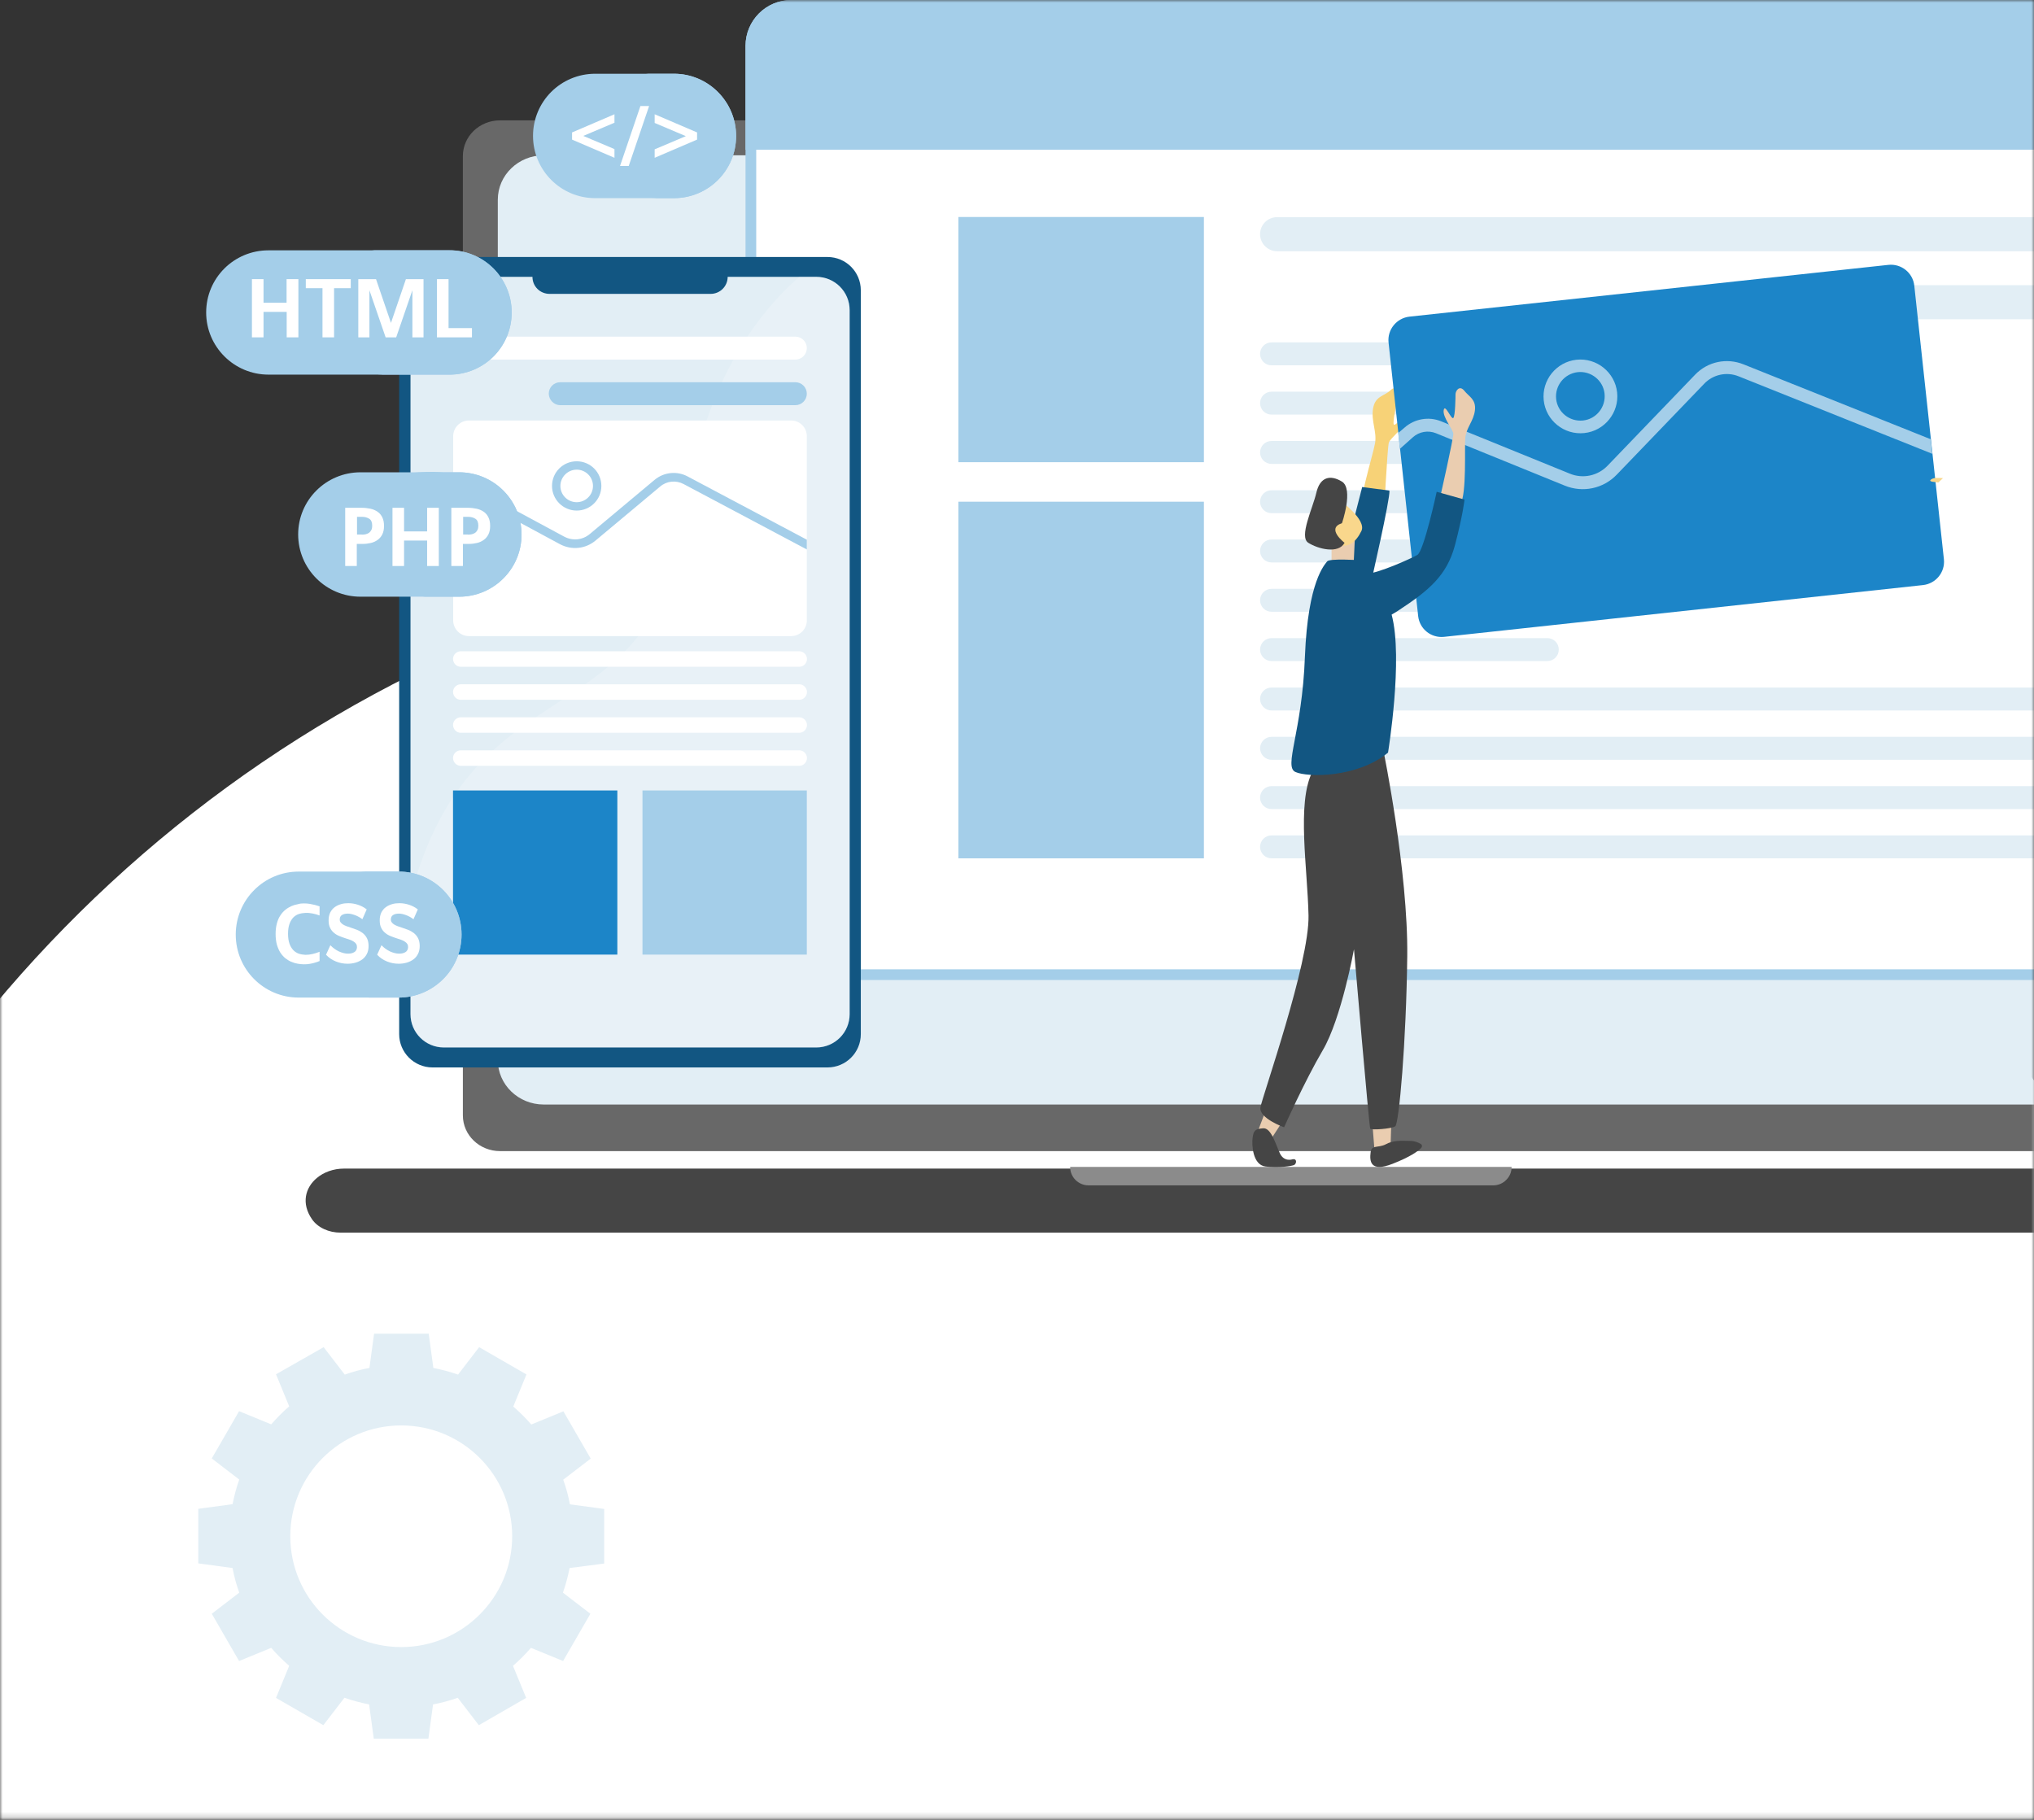 <svg width="380" height="340" viewBox="0 0 380 340" fill="none" xmlns="http://www.w3.org/2000/svg">
<rect x="0" y="0" width="380" height="340" fill="#333333" stroke="none"/>
<mask id="mask0" mask-type="alpha" maskUnits="userSpaceOnUse" x="0" y="0" width="380" height="340">
<rect width="380" height="339.829" fill="#1C85C8"/>
</mask>
<g mask="url(#mask0)">
<ellipse cx="184.028" cy="347.204" rx="242.657" ry="246.473" fill="white"/>
</g>
<mask id="mask1" mask-type="alpha" maskUnits="userSpaceOnUse" x="31" y="0" width="349" height="334">
<rect x="31.486" width="348.514" height="333.314" fill="#1C85C8"/>
</mask>
<g mask="url(#mask1)">
<path d="M388.507 215.058H93.432C89.576 215.058 86.475 212.078 86.475 208.373V29.169C86.475 25.465 89.576 22.484 93.432 22.484H388.507C392.362 22.484 395.464 25.465 395.464 29.169V208.4C395.464 212.078 392.333 215.058 388.507 215.058Z" fill="#686868"/>
<path d="M417.261 221.012C419.125 223.897 418.345 226.755 416.21 228.537C414.923 229.612 413.127 230.291 411.128 230.291H63.634C61.431 230.291 59.364 229.358 58.28 227.773C56.247 224.831 57.026 221.889 59.195 220.078C60.482 219.003 62.278 218.324 64.278 218.324H411.772C414.042 218.296 416.177 219.342 417.261 221.012Z" fill="#454545"/>
<path d="M390.024 37.313V198.052C390.024 202.623 386.167 206.354 381.44 206.354H101.587C96.831 206.354 93.002 202.623 93.002 198.052V37.313C93.002 32.713 96.859 29.011 101.587 29.011H381.469C386.196 29.011 390.024 32.741 390.024 37.313Z" fill="#E2EEF5"/>
<path d="M282.405 218.012C282.405 218.967 282.028 219.836 281.39 220.444C280.781 221.081 279.912 221.457 278.955 221.457H203.378C201.464 221.457 199.928 219.923 199.928 218.012H282.405Z" fill="#8B8B8B"/>
<path d="M112.88 292.109V281.916L106.473 281.048C106.183 279.455 105.748 277.92 105.227 276.444L110.358 272.506L105.256 263.674L99.255 266.135C98.211 264.919 97.08 263.819 95.892 262.776L98.356 256.782L89.514 251.686L85.571 256.811C84.093 256.29 82.556 255.885 80.962 255.566L80.092 249.167H69.888L69.018 255.566C67.423 255.856 65.887 256.29 64.408 256.811L60.466 251.686L51.566 256.753L54.03 262.747C52.812 263.79 51.711 264.919 50.667 266.106L44.666 263.645L39.564 272.477L44.695 276.415C44.173 277.891 43.767 279.426 43.449 281.019L37.042 281.887V292.08L43.449 292.949C43.739 294.541 44.173 296.076 44.695 297.553L39.564 301.491L44.666 310.322L50.667 307.861C51.711 309.077 52.841 310.178 54.03 311.22L51.566 317.214L60.408 322.31L64.35 317.185C65.829 317.706 67.365 318.112 68.96 318.43L69.83 324.83H80.034L80.904 318.43C82.498 318.141 84.035 317.706 85.513 317.185L89.456 322.31L98.298 317.214L95.834 311.22C97.051 310.178 98.153 309.048 99.197 307.861L105.198 310.322L110.3 301.491L105.169 297.553C105.69 296.076 106.096 294.541 106.415 292.949L112.88 292.109ZM74.961 307.716C63.51 307.716 54.233 298.45 54.233 287.013C54.233 275.575 63.51 266.309 74.961 266.309C86.412 266.309 95.689 275.575 95.689 287.013C95.689 298.421 86.412 307.716 74.961 307.716Z" fill="#E2EEF5"/>
<path d="M157.399 170.9H105.913C104.724 170.9 103.768 169.944 103.768 168.757C103.768 167.57 104.724 166.614 105.913 166.614H157.428C158.617 166.614 159.574 167.57 159.574 168.757C159.545 169.944 158.588 170.9 157.399 170.9Z" fill="white"/>
<path d="M285.072 180.022H118.988C117.799 180.022 116.842 179.066 116.842 177.879C116.842 176.692 117.799 175.736 118.988 175.736H285.072C286.261 175.736 287.217 176.692 287.217 177.879C287.217 179.066 286.261 180.022 285.072 180.022Z" fill="white"/>
<path d="M121.278 198.236H105.913C104.724 198.236 103.768 197.281 103.768 196.094C103.768 194.906 104.724 193.951 105.913 193.951H121.278C122.466 193.951 123.423 194.906 123.423 196.094C123.423 197.252 122.466 198.236 121.278 198.236Z" fill="white"/>
<path d="M140.281 8.571V174.519C140.281 178.688 143.661 182.09 147.862 182.09H427.617C431.818 182.09 435.198 178.688 435.198 174.519V8.571C435.198 4.378 431.793 1 427.617 1H147.833C143.663 1 140.281 4.4 140.281 8.571Z" fill="white" stroke="#A4CEE9" stroke-width="2"/>
<path d="M237.557 68.251H289.073C290.262 68.251 291.218 67.295 291.218 66.108C291.218 64.921 290.262 63.965 289.073 63.965H237.557C236.369 63.965 235.412 64.921 235.412 66.108C235.412 67.295 236.369 68.251 237.557 68.251Z" fill="#E2EEF5"/>
<path d="M327.572 59.649H393.235C395.003 59.649 396.424 58.23 396.424 56.464C396.424 54.698 395.003 53.279 393.235 53.279H327.572C325.804 53.279 324.383 54.698 324.383 56.464C324.383 58.23 325.804 59.649 327.572 59.649Z" fill="#E2EEF5"/>
<path d="M238.601 46.939H393.235C395.003 46.939 396.424 45.52 396.424 43.754C396.424 41.988 395.003 40.569 393.235 40.569H238.601C236.833 40.569 235.412 41.988 235.412 43.754C235.412 45.492 236.833 46.939 238.601 46.939Z" fill="#E2EEF5"/>
<path d="M237.557 77.46H289.073C290.262 77.46 291.218 76.504 291.218 75.317C291.218 74.13 290.262 73.174 289.073 73.174H237.557C236.369 73.174 235.412 74.13 235.412 75.317C235.412 76.504 236.369 77.46 237.557 77.46Z" fill="#E2EEF5"/>
<path d="M237.557 86.669H289.073C290.262 86.669 291.218 85.713 291.218 84.526C291.218 83.339 290.262 82.383 289.073 82.383H237.557C236.369 82.383 235.412 83.339 235.412 84.526C235.412 85.713 236.369 86.669 237.557 86.669Z" fill="#E2EEF5"/>
<path d="M237.557 95.876H289.073C290.262 95.876 291.218 94.92 291.218 93.733C291.218 92.546 290.262 91.591 289.073 91.591H237.557C236.369 91.591 235.412 92.546 235.412 93.733C235.412 94.92 236.369 95.876 237.557 95.876Z" fill="#E2EEF5"/>
<path d="M237.557 105.079H289.073C290.262 105.079 291.218 104.123 291.218 102.936C291.218 101.749 290.262 100.793 289.073 100.793H237.557C236.369 100.793 235.412 101.749 235.412 102.936C235.412 104.123 236.369 105.079 237.557 105.079Z" fill="#E2EEF5"/>
<path d="M237.557 114.292H289.073C290.262 114.292 291.218 113.337 291.218 112.149C291.218 110.962 290.262 110.007 289.073 110.007H237.557C236.369 110.007 235.412 110.962 235.412 112.149C235.412 113.337 236.369 114.292 237.557 114.292Z" fill="#E2EEF5"/>
<path d="M237.557 123.501H289.073C290.262 123.501 291.218 122.546 291.218 121.359C291.218 120.171 290.262 119.216 289.073 119.216H237.557C236.369 119.216 235.412 120.171 235.412 121.359C235.412 122.546 236.369 123.501 237.557 123.501Z" fill="#E2EEF5"/>
<path d="M237.558 132.735H394.278C395.467 132.735 396.424 131.78 396.424 130.593C396.424 129.405 395.467 128.45 394.278 128.45H237.558C236.369 128.45 235.412 129.405 235.412 130.593C235.412 131.751 236.369 132.735 237.558 132.735Z" fill="#E2EEF5"/>
<path d="M237.558 141.947H394.278C395.467 141.947 396.424 140.991 396.424 139.804C396.424 138.617 395.467 137.661 394.278 137.661H237.558C236.369 137.661 235.412 138.617 235.412 139.804C235.412 140.962 236.369 141.947 237.558 141.947Z" fill="#E2EEF5"/>
<path d="M237.558 151.156H394.278C395.467 151.156 396.424 150.2 396.424 149.013C396.424 147.826 395.467 146.87 394.278 146.87H237.558C236.369 146.87 235.412 147.826 235.412 149.013C235.412 150.2 236.369 151.156 237.558 151.156Z" fill="#E2EEF5"/>
<path d="M237.558 160.359H394.278C395.467 160.359 396.424 159.403 396.424 158.216C396.424 157.029 395.467 156.073 394.278 156.073H237.558C236.369 156.073 235.412 157.029 235.412 158.216C235.412 159.403 236.369 160.359 237.558 160.359Z" fill="#E2EEF5"/>
<path d="M179.055 40.54H224.918V86.349H179.055V40.54Z" fill="#A4CEE9"/>
<path d="M179.055 93.732H224.918V160.361H179.055V93.732Z" fill="#A4CEE9"/>
<path d="M139.281 8.571V27.972H436.198V8.571C436.198 3.822 432.342 0 427.617 0H147.833C143.107 0 139.281 3.851 139.281 8.571Z" fill="#A4CEE9"/>
<path d="M80.807 199.425H154.587C158.037 199.425 160.82 196.646 160.82 193.2V54.239C160.82 50.793 158.037 48.013 154.587 48.013H80.807C77.357 48.013 74.574 50.793 74.574 54.239V193.2C74.574 196.617 77.357 199.425 80.807 199.425Z" fill="#125682"/>
<path d="M76.691 57.944V189.464C76.691 192.909 79.474 195.689 82.924 195.689H152.5C155.95 195.689 158.733 192.909 158.733 189.464V57.944C158.733 54.499 155.95 51.719 152.5 51.719H135.947C135.947 53.485 134.526 54.904 132.758 54.904H102.666C101.796 54.904 100.985 54.556 100.405 53.977C99.825 53.398 99.477 52.616 99.477 51.719H82.924C79.474 51.719 76.691 54.528 76.691 57.944Z" fill="#E2EEF5"/>
<path opacity="0.2" d="M76.691 167.515V189.493C76.691 192.938 79.474 195.718 82.924 195.718H152.5C155.95 195.718 158.733 192.938 158.733 189.493V57.944C158.733 54.498 155.95 51.719 152.5 51.719H149.311C140.991 59.045 131.134 72.451 128.003 95.877C122.321 138.732 88.374 122.864 76.691 167.515Z" fill="white"/>
<path d="M84.663 81.515V115.944C84.692 117.537 85.997 118.84 87.591 118.84H147.804C149.427 118.84 150.732 117.537 150.732 115.944V81.486C150.732 79.865 149.427 78.561 147.804 78.561H87.591C85.968 78.561 84.663 79.894 84.663 81.515Z" fill="white"/>
<path d="M85.475 92.285C86.838 91.329 88.635 91.214 90.085 91.996L105.391 100.248C106.957 101.088 108.841 100.914 110.204 99.756L122.293 89.65C124.032 88.202 126.467 87.942 128.467 89.013L150.732 100.827V102.651L127.714 90.432C126.293 89.679 124.554 89.853 123.336 90.895L111.247 101.001C109.363 102.564 106.783 102.825 104.609 101.667L89.302 93.414C88.374 92.922 87.243 92.98 86.403 93.588L84.634 94.862V92.864L85.475 92.285Z" fill="#A4CEE9"/>
<path d="M107.739 95.388C110.291 95.388 112.349 93.332 112.349 90.784C112.349 88.236 110.291 86.18 107.739 86.18C105.188 86.18 103.13 88.236 103.13 90.784C103.13 93.332 105.217 95.388 107.739 95.388ZM107.739 87.743C109.421 87.743 110.783 89.104 110.783 90.784C110.783 92.463 109.421 93.824 107.739 93.824C106.058 93.824 104.695 92.463 104.695 90.784C104.695 89.104 106.087 87.743 107.739 87.743Z" fill="#A4CEE9"/>
<path d="M104.667 75.697H148.587C149.775 75.697 150.732 74.741 150.732 73.554C150.732 72.367 149.775 71.411 148.587 71.411H104.667C103.478 71.411 102.521 72.367 102.521 73.554C102.55 74.741 103.507 75.697 104.667 75.697Z" fill="#A4CEE9"/>
<path d="M86.78 67.179H148.587C149.776 67.179 150.733 66.223 150.733 65.036C150.733 63.849 149.776 62.893 148.587 62.893H86.78C85.592 62.893 84.635 63.849 84.635 65.036C84.664 66.223 85.621 67.179 86.78 67.179Z" fill="white"/>
<path d="M86.084 124.57H149.311C150.094 124.57 150.761 123.933 150.761 123.122C150.761 122.34 150.123 121.674 149.311 121.674H86.084C85.301 121.674 84.634 122.311 84.634 123.122C84.663 123.933 85.301 124.57 86.084 124.57Z" fill="white"/>
<path d="M86.084 130.74H149.311C150.094 130.74 150.761 130.102 150.761 129.292C150.761 128.51 150.123 127.844 149.311 127.844H86.084C85.301 127.844 84.634 128.481 84.634 129.292C84.663 130.102 85.301 130.74 86.084 130.74Z" fill="white"/>
<path d="M86.084 136.905H149.311C150.094 136.905 150.761 136.268 150.761 135.457C150.761 134.676 150.123 134.01 149.311 134.01H86.084C85.301 134.01 84.634 134.647 84.634 135.457C84.663 136.268 85.301 136.905 86.084 136.905Z" fill="white"/>
<path d="M86.084 143.077H149.311C150.094 143.077 150.761 142.44 150.761 141.629C150.761 140.848 150.123 140.182 149.311 140.182H86.084C85.301 140.182 84.634 140.819 84.634 141.629C84.663 142.44 85.301 143.077 86.084 143.077Z" fill="white"/>
<path d="M120.031 147.679H150.732V178.344H120.031V147.679Z" fill="#A4CEE9"/>
<path d="M84.634 147.679H115.335V178.344H84.634V147.679Z" fill="#1C85C8"/>
<path d="M137.525 25.409C137.525 28.609 136.226 31.528 134.126 33.625C132.027 35.722 129.104 37.019 125.901 37.019H111.203C104.775 37.019 99.58 31.809 99.58 25.387C99.58 22.188 100.878 19.269 102.978 17.172C105.078 15.075 108 13.777 111.203 13.777H125.901C132.308 13.777 137.525 18.988 137.525 25.409Z" fill="#A4CEE9"/>
<path d="M137.525 25.41C137.525 28.61 136.226 31.528 134.126 33.626C132.027 35.723 129.105 37.02 125.901 37.02H121.594C128.39 37.02 121.009 28.718 115.857 20.524C112.762 15.594 117.156 14.146 121.161 13.778H125.923C132.308 13.778 137.525 18.989 137.525 25.41Z" fill="#A4CEE9"/>
<path d="M114.797 29.478L106.874 26.083V24.743L114.797 21.348V22.927L108.974 25.392L114.797 27.856V29.478Z" fill="white"/>
<path d="M121.269 19.811L117.459 31.011H115.836L119.645 19.811H121.269Z" fill="white"/>
<path d="M122.307 21.348L130.23 24.743V26.083L122.307 29.478V27.899L128.13 25.435L122.307 22.97V21.348Z" fill="white"/>
<path d="M97.437 99.869C97.437 103.068 96.138 105.987 94.017 108.084C91.917 110.182 88.995 111.479 85.792 111.479H67.35C60.921 111.479 55.704 106.268 55.704 99.847C55.704 96.647 57.003 93.728 59.124 91.631C61.224 89.534 64.146 88.237 67.35 88.237H85.792C92.242 88.258 97.437 93.447 97.437 99.869Z" fill="#A4CEE9"/>
<path d="M97.437 99.868C97.437 103.068 96.138 105.987 94.017 108.084C91.918 110.181 88.995 111.479 85.792 111.479H78.952C84.515 110.895 77.48 102.895 72.501 95.025C69.298 89.923 74.125 88.561 78.216 88.237C80.315 88.085 82.198 88.194 82.761 88.237C82.87 88.237 82.934 88.258 82.934 88.258L82.956 88.237H85.77C92.242 88.258 97.437 93.447 97.437 99.868Z" fill="#A4CEE9"/>
<path d="M64.492 94.87H67.588C68.151 94.87 68.692 94.935 69.211 95.043C69.709 95.151 70.164 95.346 70.532 95.606C70.921 95.865 71.203 96.211 71.419 96.643C71.635 97.076 71.744 97.616 71.744 98.265C71.744 98.892 71.635 99.411 71.419 99.843C71.203 100.275 70.9 100.621 70.532 100.881C70.164 101.14 69.752 101.335 69.276 101.443C68.8 101.551 68.302 101.616 67.804 101.616H66.657V105.745H64.492V94.87ZM67.588 99.886C67.869 99.886 68.129 99.865 68.367 99.8C68.605 99.735 68.8 99.648 68.973 99.519C69.146 99.389 69.276 99.216 69.384 99C69.493 98.784 69.536 98.524 69.536 98.222C69.536 97.594 69.363 97.162 68.995 96.924C68.627 96.686 68.172 96.557 67.609 96.557H66.7V99.865H67.588V99.886Z" fill="white"/>
<path d="M81.982 94.87V105.745H79.796V100.989H75.489V105.745H73.324V94.87H75.489V99.281H79.796V94.87H81.982Z" fill="white"/>
<path d="M84.32 94.87H87.415C87.978 94.87 88.519 94.935 89.039 95.043C89.536 95.151 89.991 95.346 90.359 95.606C90.749 95.865 91.03 96.211 91.246 96.643C91.463 97.076 91.571 97.616 91.571 98.265C91.571 98.892 91.463 99.411 91.246 99.843C91.03 100.275 90.727 100.621 90.359 100.881C89.991 101.14 89.58 101.335 89.103 101.443C88.627 101.551 88.129 101.616 87.632 101.616H86.484V105.745H84.32V94.87ZM87.415 99.886C87.697 99.886 87.956 99.865 88.194 99.8C88.433 99.735 88.627 99.648 88.8 99.519C88.974 99.389 89.103 99.216 89.212 99C89.32 98.784 89.363 98.524 89.363 98.222C89.363 97.594 89.19 97.162 88.822 96.924C88.454 96.686 88 96.557 87.437 96.557H86.528V99.865H87.415V99.886Z" fill="white"/>
<path d="M95.597 58.38C95.597 61.579 94.298 64.498 92.198 66.595C90.099 68.692 87.177 69.99 83.973 69.99H50.163C43.734 69.99 38.517 64.779 38.517 58.38C38.517 55.158 39.816 52.261 41.916 50.164C44.015 48.067 46.937 46.769 50.141 46.769H83.951C90.38 46.748 95.597 51.958 95.597 58.38Z" fill="#A4CEE9"/>
<path d="M95.597 58.382C95.597 61.582 94.298 64.501 92.199 66.598C90.099 68.695 87.177 69.993 83.973 69.993H70.683L70.661 69.971C77.458 69.971 70.077 61.669 64.925 53.475C61.873 48.632 66.072 47.161 70.012 46.751H83.995C90.38 46.751 95.597 51.961 95.597 58.382Z" fill="#A4CEE9"/>
<path d="M55.747 52.152V63.027H53.561V58.27H49.232V63.027H47.067V52.152H49.232V56.562H53.539V52.152H55.747Z" fill="white"/>
<path d="M65.531 52.153V53.839H62.414V63.028H60.249V53.839H57.132V52.153H65.531Z" fill="white"/>
<path d="M79.124 52.153V63.028H77.046V54.228L74.016 63.028H72.046L69.016 54.228V63.028H66.938V52.153H70.25L73.042 60.325L75.834 52.153H79.124Z" fill="white"/>
<path d="M88.172 63.028H81.635V52.153H83.8V61.298H88.172V63.028Z" fill="white"/>
<path d="M86.23 174.605C86.23 177.843 84.916 180.796 82.791 182.919C80.667 185.041 77.71 186.375 74.468 186.375H55.806C49.3 186.375 44.043 181.103 44.043 174.605C44.043 171.367 45.357 168.413 47.482 166.291C49.607 164.147 52.564 162.834 55.806 162.834H74.468C80.973 162.834 86.23 168.107 86.23 174.605Z" fill="#A4CEE9"/>
<path d="M86.23 174.604C86.23 177.842 84.916 180.796 82.791 182.918C80.667 185.04 77.71 186.375 74.468 186.375H68.882L68.86 186.353C75.738 186.353 68.269 177.952 63.056 169.66C59.967 164.737 64.217 163.25 68.225 162.834H74.468C80.973 162.834 86.23 168.107 86.23 174.604Z" fill="#A4CEE9"/>
<path d="M56.77 168.781C57.164 168.781 57.536 168.803 57.887 168.869C58.237 168.934 58.544 169 58.828 169.066C59.135 169.153 59.442 169.241 59.705 169.328V171.035C59.288 170.882 58.85 170.75 58.391 170.663C57.931 170.575 57.492 170.532 57.054 170.553C56.616 170.575 56.2 170.641 55.806 170.772C55.411 170.903 55.083 171.122 54.776 171.429C54.492 171.735 54.251 172.129 54.075 172.632C53.9 173.135 53.812 173.726 53.812 174.448C53.812 175.17 53.9 175.782 54.075 176.286C54.251 176.789 54.492 177.183 54.776 177.489C55.061 177.795 55.411 178.014 55.806 178.167C56.2 178.298 56.616 178.364 57.054 178.386C57.492 178.386 57.931 178.342 58.391 178.233C58.85 178.123 59.288 177.992 59.705 177.817V179.545C59.442 179.655 59.157 179.764 58.828 179.852C58.566 179.939 58.237 180.005 57.887 180.07C57.536 180.136 57.164 180.158 56.77 180.158C56.419 180.158 56.025 180.114 55.631 180.049C55.236 179.983 54.842 179.874 54.448 179.699C54.053 179.545 53.681 179.305 53.331 179.042C52.98 178.758 52.673 178.408 52.389 177.992C52.126 177.576 51.907 177.073 51.732 176.504C51.578 175.935 51.491 175.257 51.491 174.491C51.491 173.726 51.578 173.069 51.732 172.501C51.885 171.932 52.104 171.429 52.389 171.013C52.652 170.597 52.98 170.247 53.331 169.963C53.681 169.678 54.053 169.459 54.448 169.284C54.842 169.109 55.236 169 55.631 168.934C56.025 168.803 56.397 168.781 56.77 168.781Z" fill="white"/>
<path d="M67.7 171.737C67.262 171.409 66.802 171.146 66.32 170.971C65.838 170.796 65.4 170.687 64.984 170.687C64.524 170.687 64.173 170.774 63.888 170.949C63.604 171.124 63.472 171.409 63.472 171.803C63.472 172.021 63.538 172.196 63.647 172.328C63.757 172.481 63.91 172.612 64.085 172.721C64.261 172.831 64.48 172.94 64.721 173.028C64.962 173.115 65.225 173.203 65.487 173.29C65.882 173.422 66.276 173.553 66.67 173.706C67.064 173.859 67.437 174.078 67.765 174.319C68.094 174.581 68.357 174.909 68.554 175.281C68.751 175.675 68.861 176.156 68.861 176.747C68.861 177.316 68.751 177.819 68.532 178.235C68.313 178.651 68.028 179.001 67.656 179.263C67.284 179.526 66.867 179.723 66.407 179.854C65.947 179.985 65.444 180.051 64.94 180.051C64.195 180.051 63.472 179.919 62.771 179.635C62.048 179.351 61.435 178.935 60.909 178.366L61.72 176.594C62.202 177.097 62.727 177.469 63.319 177.754C63.91 178.016 64.48 178.169 65.005 178.169C65.487 178.169 65.882 178.082 66.188 177.885C66.517 177.688 66.67 177.382 66.692 176.966C66.692 176.725 66.648 176.528 66.539 176.353C66.429 176.178 66.276 176.047 66.079 175.916C65.882 175.784 65.663 175.675 65.422 175.588C65.159 175.5 64.896 175.413 64.633 175.325C64.239 175.194 63.845 175.062 63.472 174.909C63.078 174.756 62.727 174.559 62.421 174.297C62.114 174.056 61.851 173.728 61.676 173.356C61.479 172.984 61.391 172.503 61.391 171.934C61.391 171.365 61.501 170.884 61.698 170.468C61.917 170.074 62.18 169.724 62.53 169.483C62.881 169.221 63.275 169.046 63.713 168.915C64.151 168.783 64.611 168.74 65.093 168.74C65.706 168.74 66.32 168.849 66.911 169.046C67.502 169.243 68.028 169.527 68.51 169.899L67.7 171.737Z" fill="white"/>
<path d="M77.25 171.737C76.812 171.409 76.352 171.146 75.87 170.971C75.388 170.796 74.95 170.687 74.534 170.687C74.074 170.687 73.723 170.774 73.438 170.949C73.154 171.124 73.022 171.409 73.022 171.803C73.022 172.021 73.088 172.196 73.198 172.328C73.307 172.481 73.46 172.612 73.635 172.721C73.811 172.831 74.03 172.94 74.271 173.028C74.512 173.115 74.775 173.203 75.037 173.29C75.432 173.422 75.826 173.553 76.22 173.706C76.615 173.859 76.987 174.078 77.315 174.319C77.644 174.581 77.907 174.909 78.104 175.281C78.301 175.675 78.411 176.156 78.411 176.747C78.411 177.316 78.301 177.819 78.082 178.235C77.863 178.651 77.578 179.001 77.206 179.263C76.834 179.526 76.417 179.723 75.957 179.854C75.497 179.985 74.994 180.051 74.49 180.051C73.745 180.051 73.022 179.919 72.321 179.635C71.599 179.351 70.985 178.935 70.46 178.366L71.27 176.594C71.752 177.097 72.278 177.469 72.869 177.754C73.46 178.016 74.03 178.169 74.555 178.169C75.037 178.169 75.432 178.082 75.738 177.885C76.067 177.688 76.22 177.382 76.242 176.966C76.242 176.725 76.198 176.528 76.089 176.353C75.979 176.178 75.826 176.047 75.629 175.916C75.432 175.784 75.213 175.675 74.972 175.588C74.709 175.5 74.446 175.413 74.183 175.325C73.789 175.194 73.395 175.062 73.022 174.909C72.628 174.756 72.278 174.559 71.971 174.297C71.664 174.056 71.401 173.728 71.226 173.356C71.029 172.984 70.941 172.503 70.941 171.934C70.941 171.365 71.051 170.884 71.248 170.468C71.467 170.074 71.73 169.724 72.08 169.483C72.431 169.221 72.825 169.046 73.263 168.915C73.701 168.783 74.161 168.74 74.643 168.74C75.256 168.74 75.87 168.849 76.461 169.046C77.053 169.243 77.578 169.527 78.06 169.899L77.25 171.737Z" fill="white"/>
<path d="M258.514 97.034C258.514 97.034 259.18 83.577 259.472 82.683C259.763 81.789 262.554 79.822 262.72 78.213C262.887 76.603 260.638 79.867 260.388 79.286C260.138 78.749 261.054 74.502 261.304 74.1C261.512 73.698 261.013 71.73 259.805 72.893C258.597 74.055 256.931 73.921 256.515 76.335C256.14 78.749 257.264 80.627 256.89 82.817C256.515 85.008 253.391 94.754 254.141 97.526C254.807 100.297 258.514 97.034 258.514 97.034Z" fill="#F7D277"/>
<path d="M259.416 63.992L264.953 115.158C265.243 117.532 267.388 119.24 269.794 118.98L359.258 109.308C361.664 109.048 363.404 106.905 363.172 104.531L357.635 53.365C357.374 50.962 355.199 49.224 352.793 49.485L263.33 59.156C260.923 59.417 259.155 61.589 259.416 63.992Z" fill="#1C85C8"/>
<path d="M262.402 79.89C264.257 78.24 266.924 77.776 269.214 78.703L293.276 88.49C295.74 89.504 298.523 88.896 300.35 86.985L316.671 70.016C319.019 67.555 322.585 66.802 325.745 68.076L360.707 82.062L360.997 84.784L324.817 70.306C322.585 69.408 320.034 69.958 318.382 71.696L302.06 88.664C299.538 91.299 295.711 92.11 292.319 90.72L268.258 80.933C266.808 80.354 265.127 80.643 263.967 81.686L261.532 83.857L261.213 80.904L262.402 79.89Z" fill="#A4CEE9"/>
<path d="M296.001 80.906C299.77 80.501 302.524 77.084 302.118 73.32C301.712 69.555 298.292 66.805 294.523 67.21C290.754 67.615 288 71.032 288.406 74.796C288.812 78.561 292.204 81.312 296.001 80.906ZM294.755 69.526C297.248 69.266 299.509 71.061 299.77 73.551C300.031 76.042 298.234 78.3 295.74 78.561C293.247 78.821 290.986 77.026 290.725 74.536C290.464 72.046 292.262 69.816 294.755 69.526Z" fill="#A4CEE9"/>
<path d="M362.128 90.139L362.998 89.328C362.186 89.27 361.258 89.212 360.795 89.56C360.128 90.052 361.519 90.023 362.128 90.139Z" fill="#F9D78C"/>
<path d="M259.915 210.157L259.803 213.744L256.81 215.164L256.398 209.97L259.915 210.157Z" fill="#EACDB0"/>
<path d="M239.525 209.636L237.467 212.812L235.035 211.243L236.569 207.207L239.525 209.636Z" fill="#EACDB0"/>
<path d="M258.456 140.24C258.456 140.24 263.095 162.774 262.908 178.694C262.721 194.613 261.374 209.935 260.663 210.421C259.953 210.906 256.174 211.168 255.987 210.869C255.8 210.57 252.956 177.348 252.956 177.348C252.956 177.348 250.599 190.316 247.12 196.22C243.64 202.162 239.899 210.607 239.899 210.607C239.899 210.607 235.147 208.926 235.484 206.87C235.821 204.853 244.65 179.852 244.463 171.033C244.276 162.214 242.256 150.106 245.137 144.276C248.093 138.447 258.456 140.24 258.456 140.24Z" fill="#454545"/>
<path d="M269.081 92.812C269.081 92.812 271.551 81.863 271.513 81.041C271.476 80.219 269.493 77.977 269.717 76.631C269.942 75.286 271.139 78.462 271.513 78.089C271.887 77.715 271.925 74.09 271.925 73.679C271.925 73.006 272.673 71.885 273.571 73.006C274.469 74.127 275.778 74.613 275.554 76.631C275.329 78.649 273.945 79.882 273.758 81.751C273.571 83.619 274.057 92.177 272.823 94.27C271.513 96.325 269.081 92.812 269.081 92.812Z" fill="#EACDB0"/>
<path d="M259.579 91.659L254.49 90.987L250.375 107.018L256.024 109.335C256.024 109.335 259.766 93.079 259.579 91.659Z" fill="#125682"/>
<path d="M253.143 100.063L252.919 104.846H248.766V101.595L253.143 100.063Z" fill="#EACDB0"/>
<path d="M243.79 122.672C244.351 108.434 247.531 105.482 247.943 104.884C248.355 104.286 254.004 104.66 254.004 104.66C254.004 104.66 254.116 105.295 255.276 107.201C257.558 107.089 263.507 104.399 264.779 103.689C266.014 103.016 268.408 91.88 268.408 91.88L273.609 93.337C273.609 93.337 273.309 96.215 271.813 101.895C270.279 107.575 266.912 110.34 261.225 114.077C260.813 114.339 260.402 114.6 259.99 114.825C262.198 123.046 259.317 140.61 259.317 140.61C253.555 145.356 244.276 145.244 242.032 144.235C239.749 143.226 243.266 136.91 243.79 122.672Z" fill="#125682"/>
<path d="M265.528 214.451C265.715 214.227 265.715 213.89 265.453 213.741C265.041 213.479 264.33 213.143 263.283 213.143C261.674 213.106 260.29 213.031 258.905 213.778C257.484 214.526 256.212 213.816 256.062 215.31C255.875 216.843 255.912 219.085 260.14 217.44C263.395 216.17 264.929 215.086 265.528 214.451Z" fill="#454545"/>
<path d="M241.47 216.588C241.47 216.588 239.899 217.149 239.113 215.467C238.328 213.785 237.467 210.646 235.971 210.796C234.474 210.908 234.212 211.244 234.025 212.515C233.838 213.785 233.988 217.634 236.42 217.933C238.889 218.232 241.396 217.859 241.807 217.634C242.219 217.41 242.368 216.401 241.47 216.588Z" fill="#454545"/>
<path d="M250.487 93.604C250.487 93.604 255.351 97.117 254.34 99.209C253.33 101.302 251.871 102.349 250.225 101.788C248.579 101.227 245.922 94.762 250.487 93.604Z" fill="#F9D78C"/>
<path d="M250.711 97.748C250.711 97.748 252.919 91.357 250.711 89.975C248.504 88.629 246.596 89.115 245.922 92.067C245.249 94.982 242.63 100.289 244.426 101.41C246.259 102.568 250.038 103.54 251.198 101.41C251.235 101.447 247.643 98.719 250.711 97.748Z" fill="#454545"/>
</g>
</svg>
